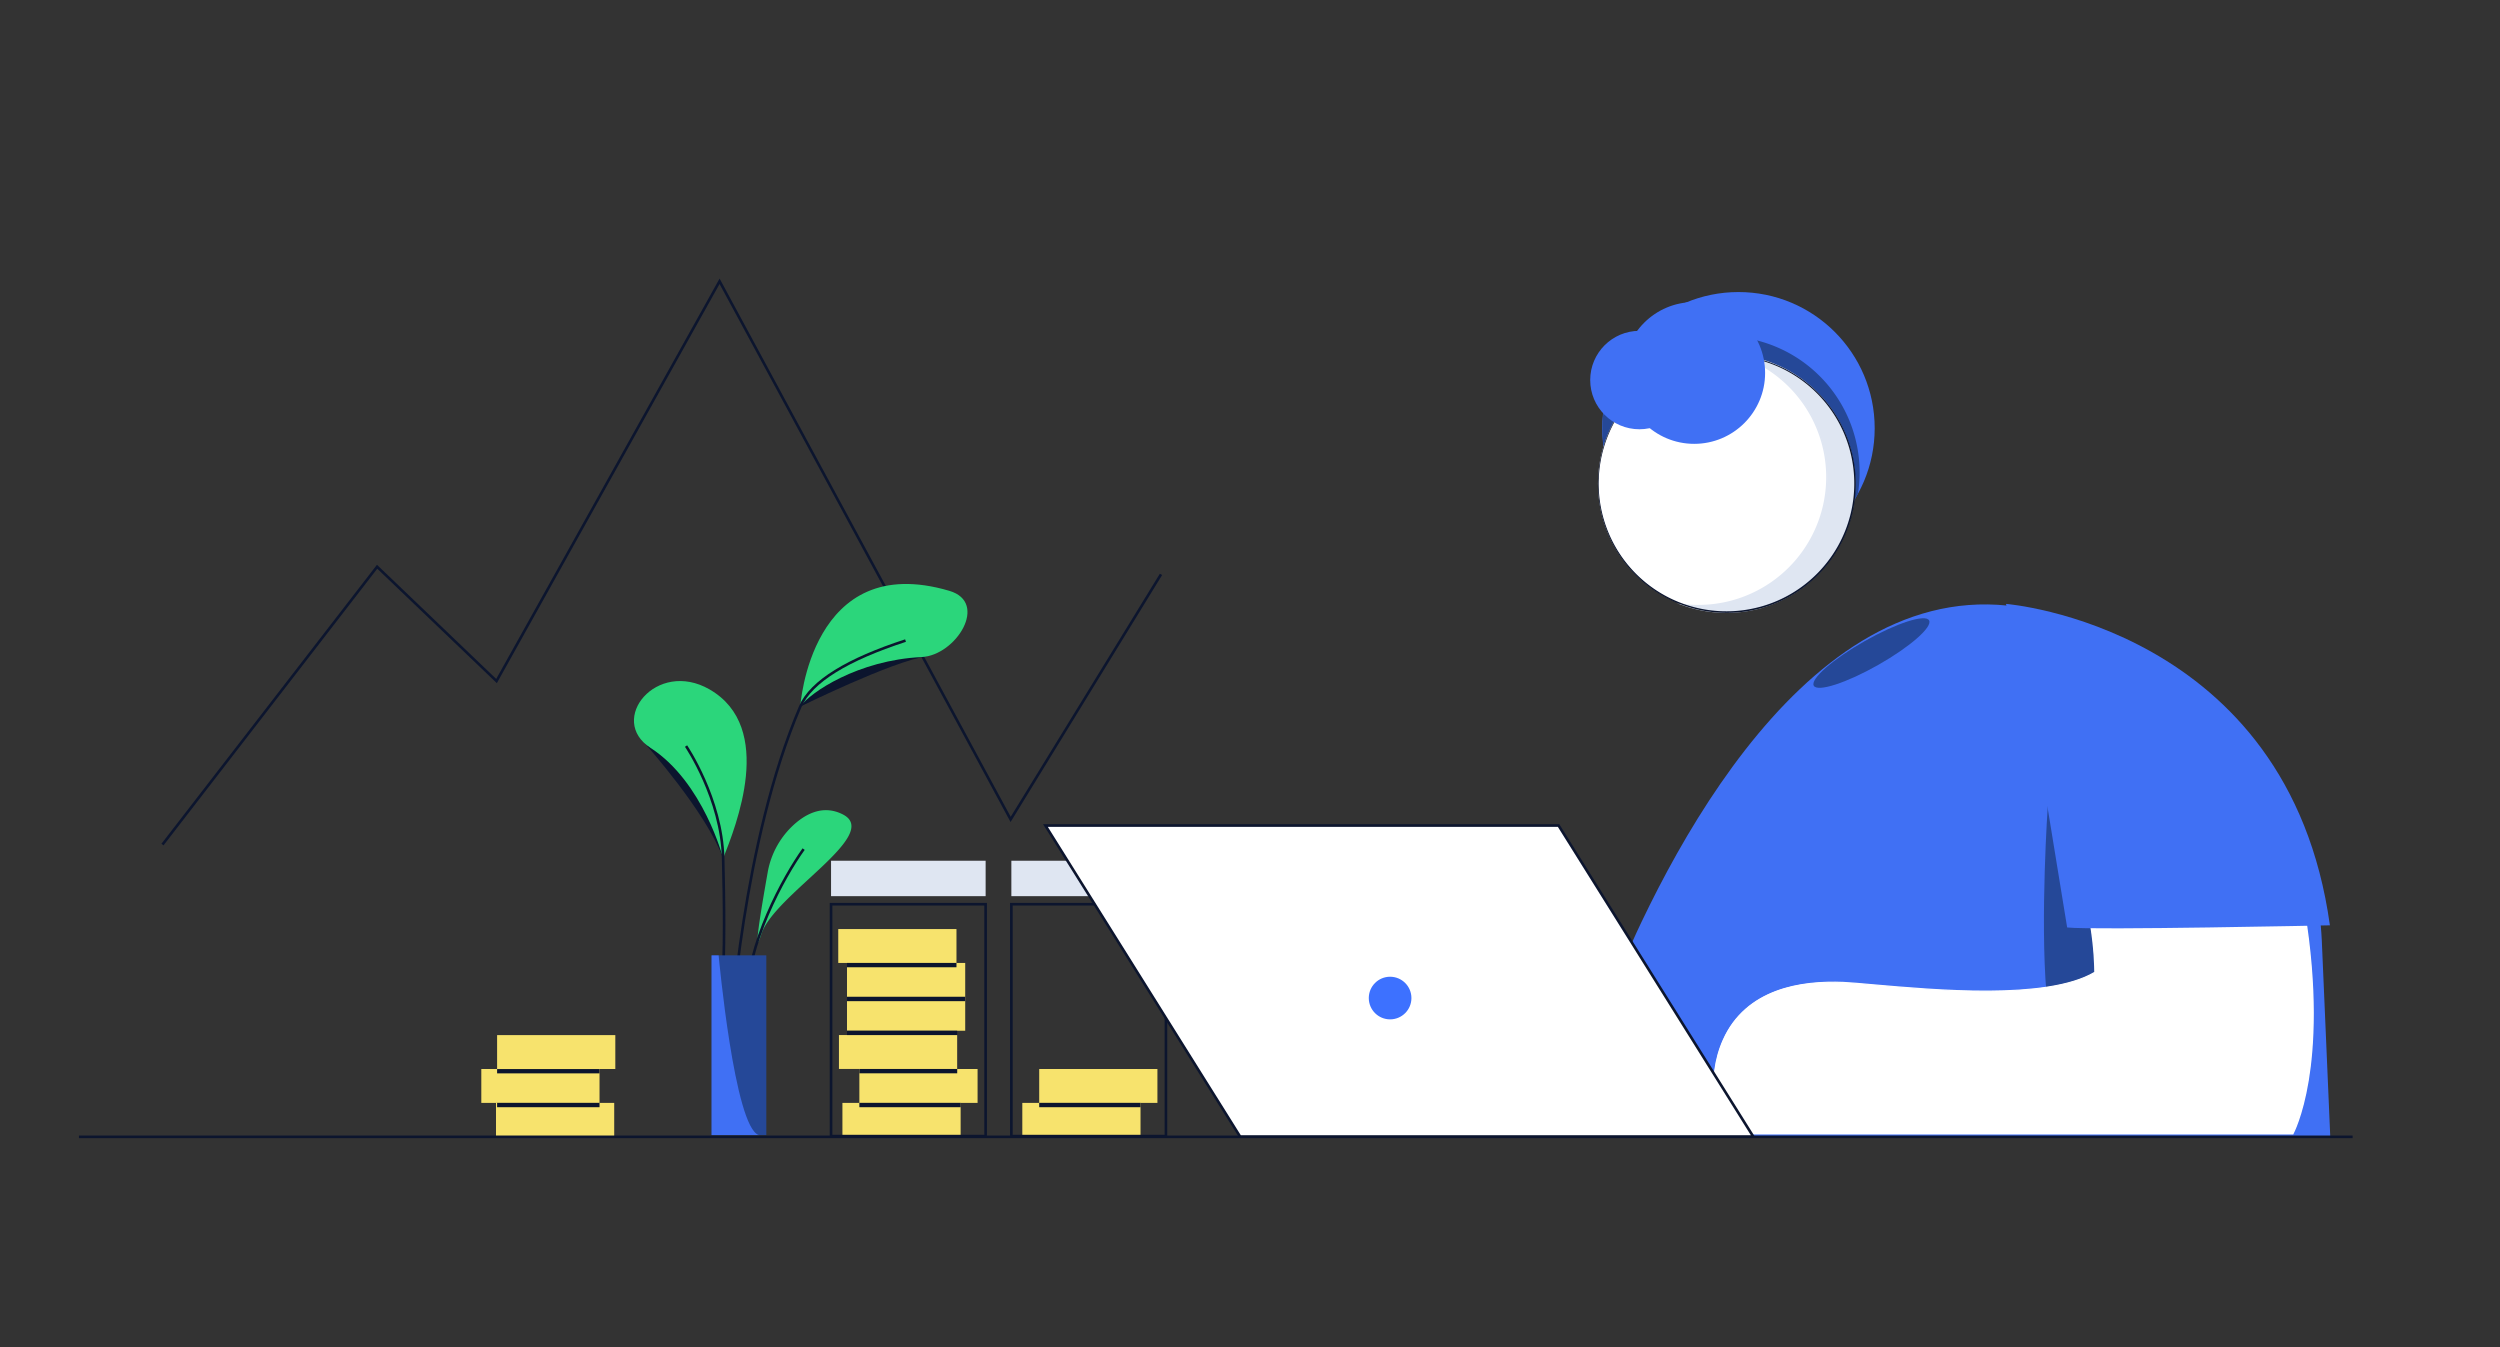 <svg id="Layer_1" data-name="Layer 1" xmlns="http://www.w3.org/2000/svg" viewBox="0 0 475 256"><rect x="0" y="0" width="475" height="256" fill="#333333" stroke="none"/><polyline points="220.59 109.13 192.02 155.69 136.72 53.44 94.34 129.4 71.65 107.68 30.87 160.47" style="fill:none;stroke:#0c152e;stroke-miterlimit:10;stroke-width:0.5px"/><g id="Dude_sitting" data-name="Dude sitting"><polygon points="286.29 185.57 290.81 214.24 303.01 214.94 308.15 186.82 286.29 185.57" style="fill:#dfe6f2"/><path d="M442.75,216l-1.61-37.35c-1.36-28.56-22-45.24-35.63-54.26-45.28-30-77.62,17.28-93.62,50.78-10.71,22.44-6.28,25.32-9,40.95Z" style="fill:#4070f4"/><path d="M375.28,215.34H262.08l0,0c-1.86-1.9-4-11-.42-18.89,4.58-10.21,15.59-11.88,24-11.48,1.38.06,3.38.24,5.93.47,12.11,1.08,34.67,3.1,44.11-2.48l.15.24c-9.53,5.63-32.14,3.61-44.29,2.53-2.54-.23-4.54-.41-5.92-.47-8.34-.4-19.24,1.24-23.75,11.31-3.4,7.58-1.44,16.62.32,18.52H375.11c.57-1.12,7-14.8,2.18-44.44l.28-.05c2.64,16.16,1.89,27.45.8,34.07-1.18,7.19-3,10.6-3.05,10.64Z" style="fill:#4070f4"/><path d="M398.49,188.2c2.72-15-4.62-23.91-9.41-35.06,0,0-1.46,21.21-.26,35.49Z" style="fill:#254898"/><circle cx="330.31" cy="81.37" r="25.88" style="fill:#4070f4"/><path d="M314.27,101.67a25.88,25.88,0,0,0,36.35-4.26A26.58,26.58,0,0,0,353,93.86a25.87,25.87,0,0,0-48.2-16.59A25.86,25.86,0,0,0,314.27,101.67Z" style="fill:#254898"/><circle cx="328.03" cy="91.89" r="24.42" style="fill:#fff"/><path d="M330.87,67.63a24.42,24.42,0,0,1-11,47.28,24.42,24.42,0,1,0,11-47.28Z" style="fill:#dfe6f2"/><path d="M334.76,115.52a25.89,25.89,0,0,1-3.22.68,24.61,24.61,0,0,1-11.7-1.15l-1.19-.42,1.26.14a24.28,24.28,0,0,0,10.91-47l-1.19-.42,1.26.15a24.57,24.57,0,0,1,3.87,48Zm-13.61-.35a24.29,24.29,0,0,0,10.35.75,25.8,25.8,0,0,0,3.19-.68A24.28,24.28,0,0,0,332.11,68a24.57,24.57,0,0,1-11,47.22Z" style="fill:#dfe6f2"/><ellipse cx="355.56" cy="124.05" rx="12.59" ry="2.6" transform="translate(-14.92 191.52) rotate(-29.55)" style="fill:#254898"/><path d="M334.76,115.52a25.89,25.89,0,0,1-3.22.68,24.5,24.5,0,1,1,3.22-.68Zm-13.39-47a24.28,24.28,0,0,0,10.13,47.38,25.8,25.8,0,0,0,3.19-.68,24.28,24.28,0,0,0-13.32-46.7Z" style="fill:#0c152e"/><circle cx="321.9" cy="70.86" r="13.47" style="fill:#4070f4"/><circle cx="311.49" cy="72.21" r="9.35" style="fill:#4070f4"/><path d="M391.56,162.42c6.51,5.86,6.46,22.31,6.46,22.31-10.93,6.46-40.19,2.3-47.83,1.94-29.42-1.4-25.68,25.42-22.42,28.74H435.64s7-12.76,2.13-42.56" style="fill:#fff"/><path d="M435.72,215.55h-108l0,0c-1.77-1.82-3.77-10.5-.39-18,4.36-9.75,14.87-11.34,22.92-11,1.31.06,3.23.23,5.66.45,11.53,1,33,3,42-2.33,0-1.23-.25-16.58-6.41-22.13l.18-.2c6.48,5.83,6.5,22.24,6.5,22.41v.07l-.06,0c-9.09,5.38-30.67,3.45-42.26,2.41-2.42-.21-4.33-.38-5.64-.45-8-.37-18.36,1.19-22.67,10.8-3.24,7.24-1.37,15.86.31,17.67H435.56c.54-1.07,6.7-14.12,2.07-42.4l.27-.05c2.53,15.42,1.81,26.19.77,32.51-1.13,6.86-2.89,10.11-2.91,10.15Z" style="fill:#fff"/><rect x="194.24" y="209.55" width="22.46" height="6.44" style="fill:#f7e36d"/><rect x="197.45" y="203.11" width="22.46" height="6.44" style="fill:#f7e36d"/><rect x="197.45" y="209.55" width="19.25" height="0.82" style="fill:#0c152e"/><rect x="192.16" y="163.54" width="29.37" height="6.73" style="fill:#dfe6f2"/><rect x="192.16" y="171.8" width="29.37" height="44.06" style="fill:none;stroke:#0c152e;stroke-miterlimit:10;stroke-width:0.5px"/><rect x="94.24" y="209.55" width="22.46" height="6.44" style="fill:#f7e36d"/><rect x="91.45" y="203.11" width="22.46" height="6.44" style="fill:#f7e36d"/><rect x="94.45" y="209.55" width="19.46" height="0.82" style="fill:#0c152e"/><rect x="94.45" y="196.67" width="22.46" height="6.44" style="fill:#f7e36d"/><rect x="94.45" y="203.12" width="19.46" height="0.82" style="fill:#0c152e"/><path d="M381.14,114.74s53.69,4.24,61.54,61.07c0,0-45,.95-49.92.41L386,134.78" style="fill:#4070f4"/><polygon points="333.13 215.97 235.63 215.97 198.63 156.85 296.13 156.85 333.13 215.97" style="fill:#fff;stroke:#0c152e;stroke-miterlimit:10;stroke-width:0.5px"/><circle cx="264.12" cy="189.63" r="4.05" style="fill:#3d71ff"/><rect x="160.06" y="209.55" width="22.46" height="6.44" style="fill:#f7e36d"/><rect x="163.28" y="203.11" width="22.46" height="6.44" style="fill:#f7e36d"/><rect x="159.4" y="196.66" width="22.46" height="6.44" style="fill:#f7e36d"/><rect x="163.28" y="209.55" width="19.25" height="0.82" style="fill:#0c152e"/><rect x="163.28" y="203.11" width="18.59" height="0.82" style="fill:#0c152e"/><rect x="160.93" y="189.4" width="22.46" height="6.44" style="fill:#f7e36d"/><rect x="160.93" y="182.96" width="22.46" height="6.44" style="fill:#f7e36d"/><rect x="159.27" y="176.52" width="22.46" height="6.44" style="fill:#f7e36d"/><rect x="160.93" y="195.84" width="20.93" height="0.82" style="fill:#0c152e"/><rect x="160.93" y="189.4" width="22.46" height="0.82" style="fill:#0c152e"/><rect x="160.93" y="182.96" width="20.8" height="0.82" style="fill:#0c152e"/><rect x="157.9" y="163.54" width="29.37" height="6.73" style="fill:#dfe6f2"/><rect x="157.9" y="171.8" width="29.37" height="44.06" style="fill:none;stroke:#0c152e;stroke-miterlimit:10;stroke-width:0.5px"/><path d="M152.05,134.26s17.39-8.6,24.21-9.62l.16-3.9S154.75,124.75,152.05,134.26Z" style="fill:#0c152e"/><path d="M122.66,141.41s11.49,12.84,14.74,21.68c0,0-7.43-25.74-7.66-25.79S122.66,141.41,122.66,141.41Z" style="fill:#0c152e"/><path d="M137.4,163.09s-3.73-14.48-13.81-21c-8.19-5.29,1.11-16.92,11.23-11.1C147.38,138.24,139.79,157,137.4,163.09Z" style="fill:#2bd67b"/><path d="M130.35,141.75s6.78,10,7.05,21.34c.2,8.46.34,17.38-.19,25.4" style="fill:none;stroke:#0c152e;stroke-miterlimit:10;stroke-width:0.5px"/><path d="M152.05,134.26s1.93-29.81,28.33-22c7.54,2.22,1.28,12.24-5.26,12.58C163.06,125.41,153.89,131.58,152.05,134.26Z" style="fill:#2bd67b"/><path d="M145.85,165.81a16,16,0,0,1,4.6-8.76c2.45-2.36,5.85-4.24,9.65-2.33,7.61,3.81-13.06,15.27-15.45,22.77C142.87,183.07,144.77,171.89,145.85,165.81Z" style="fill:#2bd67b"/><path d="M138.82,196.36s2.22-36.45,13.23-62.1c2.06-4.82,9.1-9,20-12.55" style="fill:none;stroke:#0c152e;stroke-miterlimit:10;stroke-width:0.5px"/><path d="M152.69,161.33c-3.73,5.19-10.91,18.15-10.83,29.06" style="fill:none;stroke:#0c152e;stroke-miterlimit:10;stroke-width:0.5px"/><rect x="135.21" y="181.52" width="10.39" height="34.15" style="fill:#254898"/><path d="M136.54,181.52s3,32.8,7.66,34.15h-9V181.52Z" style="fill:#4070f4"/></g><line x1="15" y1="216" x2="447" y2="216" style="fill:#0c152e;stroke:#0c152e;stroke-miterlimit:10;stroke-width:0.5px"/></svg>